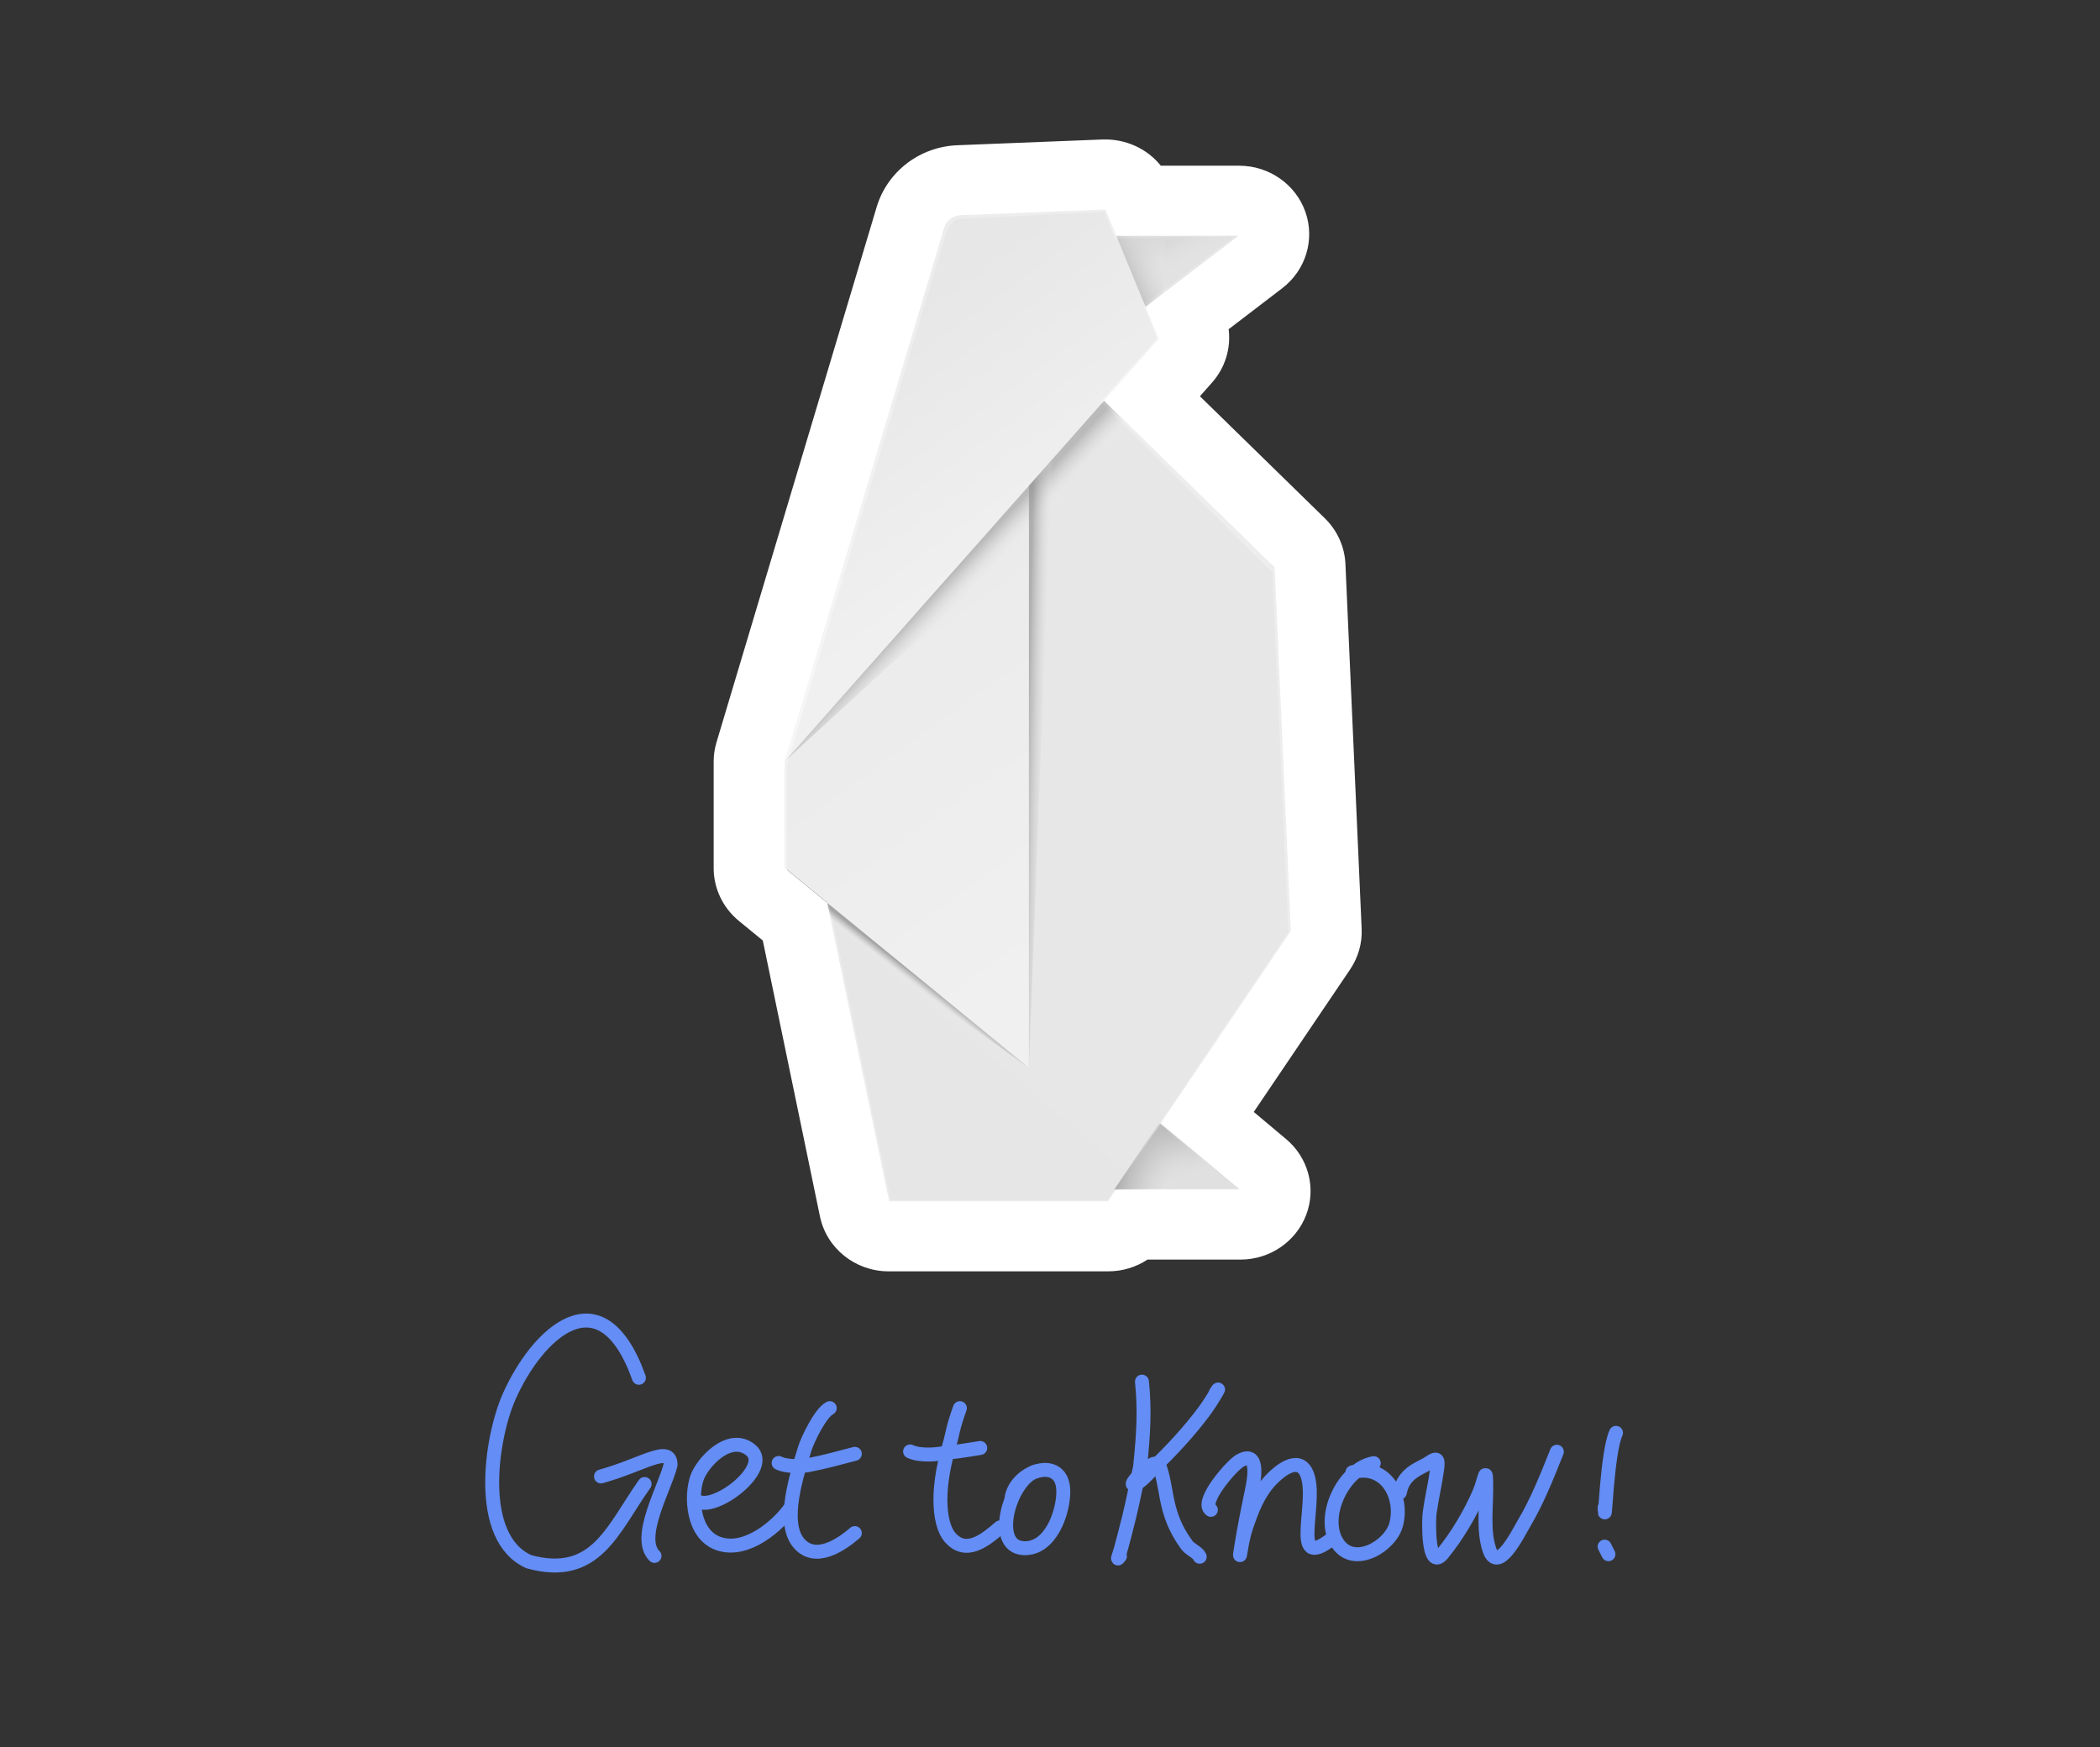 <svg width="256" height="213" viewBox="0 0 256 213" fill="none" xmlns="http://www.w3.org/2000/svg">
<rect x="0" y="0" width="256" height="213" fill="#333333" stroke="none"/>
<path d="M165.991 113.211L164.014 68.748C163.917 66.659 163.026 64.678 161.513 63.198L146.277 48.313L147.753 46.642C149.363 44.828 150.07 42.452 149.778 40.137L156.317 35.135C159.183 32.939 160.318 29.203 159.135 25.837C157.951 22.471 154.706 20.203 151.059 20.203H141.507C139.847 18.126 137.237 16.921 134.443 17.004L116.705 17.708C112.118 17.887 108.166 20.919 106.873 25.228L87.342 90.508C87.11 91.272 87 92.06 87 92.859V105.846C87 108.317 88.122 110.668 90.05 112.256L92.99 114.667L99.956 148.304C100.761 152.195 104.262 155 108.324 155H135.102C136.834 155 138.493 154.487 139.884 153.568H151.217C154.792 153.568 157.988 151.383 159.232 148.113C160.477 144.83 159.488 141.142 156.78 138.874L152.84 135.568L164.588 118.188C165.576 116.72 166.076 114.977 165.991 113.211Z" fill="white"/>
<path d="M141.359 136.903L157.06 113.675L155.108 69.797L134.162 48.968L141.055 41.258L139.371 37.152L150.497 28.832L135.919 29.059L134.625 25.836L117.071 26.683C116.156 26.719 115.485 27.937 115.216 28.796L95.941 93.228V106.048L101.102 110.274L101.212 110.751L108.568 146.309H135.004L135.955 144.889H150.899L141.359 136.892V136.903Z" fill="#26272E"/>
<g opacity="0.97">
<path d="M134.809 145.022H151.143L137.566 133.646L134.809 145.022Z" fill="#E5E5E5"/>
<path d="M150.949 144.989L135.834 145.024L141.311 136.932L150.949 144.989Z" fill="url(#paint0_linear_4132_88797)"/>
<path d="M99.541 103.761L108.386 146.457H135.078L157.366 113.489L155.39 69.169L129.747 44.127L99.541 103.761Z" fill="url(#paint1_linear_4132_88797)"/>
<path d="M131.857 28.738H150.986L136.164 40.066L131.857 28.738Z" fill="#E5E5E5"/>
<path d="M125.427 59.454V130.201L95.637 105.791V92.84L125.427 52.984V59.454Z" fill="url(#paint2_linear_4132_88797)"/>
<path d="M135.176 28.845L150.937 28.762L139.592 37.332L135.176 28.845Z" fill="url(#paint3_linear_4132_88797)"/>
<path d="M136.041 28.771L142.104 28.855L141.738 35.754L139.603 37.437L136.041 28.771Z" fill="url(#paint4_linear_4132_88797)"/>
<path d="M134.577 48.865L138.969 53.15L95.637 92.839L134.577 48.865Z" fill="url(#paint5_linear_4132_88797)"/>
<path d="M125.427 130.199L101.517 113.082L100.846 110.074L125.427 130.199Z" fill="url(#paint6_linear_4132_88797)"/>
<path d="M125.428 59.201L128.209 56.109L125.428 130.198V59.201Z" fill="url(#paint7_linear_4132_88797)"/>
<path d="M141.311 136.932L145.545 140.56L141.519 145.001L135.834 145.024L141.311 136.932Z" fill="url(#paint8_linear_4132_88797)"/>
<path d="M134.76 25.541L141.25 41.309L95.637 92.838L115.107 27.761C115.363 26.89 116.168 26.281 117.095 26.245L134.772 25.541H134.76Z" fill="url(#paint9_linear_4132_88797)"/>
</g>
<path d="M197 174.689C195.882 177.046 195.613 186.938 195.613 183.785" stroke="#648DF5" stroke-width="1.7" stroke-linecap="round"/>
<path d="M196.076 189.485L195.613 188.561" stroke="#648DF5" stroke-width="1.7" stroke-linecap="round"/>
<path d="M170.648 181.965C171.111 179.475 173.216 179.029 174.278 178.292C175.233 177.631 175.352 177.96 175.201 179.078C174.957 180.876 174.526 182.656 174.278 184.46C174.156 185.349 174.029 191.646 175.85 189.431C177.593 187.309 179.273 184.481 180.342 181.965C181.028 180.351 181.179 178.327 181.179 181.487C181.179 183.847 180.807 186.646 181.555 188.918C182.58 192.035 185.107 186.869 185.74 185.809C187.395 183.034 188.591 179.987 189.788 176.994" stroke="#648DF5" stroke-width="1.7" stroke-linecap="round"/>
<path d="M167.467 178.387C163.793 179.017 160.889 185.011 163.092 188.212C165.109 191.143 169.548 188.473 170.212 185.818C171.097 182.279 168.774 178.385 164.867 179.501" stroke="#648DF5" stroke-width="1.7" stroke-linecap="round"/>
<path d="M77.887 167.979C73.264 155.033 65.425 162.662 62.058 170.291C59.823 175.356 58.008 187.529 64.48 190.405C72.649 192.619 74.651 186.474 78.581 180.926" stroke="#648DF5" stroke-width="1.7" stroke-linecap="round"/>
<path d="M73.264 180.004C78.349 178.601 81.745 176.073 81.745 178.601C81.085 181.358 77.527 187.47 79.787 189.696" stroke="#648DF5" stroke-width="1.7" stroke-linecap="round"/>
<path d="M84.946 182.975C87.001 184.446 94.142 179 91.543 176.814C88.944 174.628 85.572 178.353 84.946 180.234C84.201 182.475 84.413 187.148 87.664 188.216C91.153 189.363 95.005 185.776 96.321 183.891" stroke="#648DF5" stroke-width="1.7" stroke-linecap="round"/>
<path d="M101.151 171.678C100.034 172.236 98.438 175.5 98.079 176.706C97.238 179.535 95.179 185.551 97.375 188.129C99.377 190.479 102.489 188.384 104.207 186.911" stroke="#648DF5" stroke-width="1.7" stroke-linecap="round"/>
<path d="M117.017 171.678C116.093 174.221 116.141 174.806 115.782 176.012C113.841 182.544 114.745 186.181 115.782 187.399C117.785 189.749 120.192 187.69 121.91 186.217" stroke="#648DF5" stroke-width="1.7" stroke-linecap="round"/>
<path d="M94.92 178.364C96.122 178.943 98.194 178.695 98.356 178.663C100.709 178.208 101.987 177.826 104.208 177.25" stroke="#648DF5" stroke-width="1.7" stroke-linecap="round"/>
<path d="M110.943 176.956C112.145 177.534 114.217 177.287 114.38 177.255C116.722 176.956 116.953 176.956 119.496 176.535" stroke="#648DF5" stroke-width="1.7" stroke-linecap="round"/>
<path d="M126.574 179.313C123.289 179.807 120.605 188.574 124.795 188.752C128.105 188.893 129.637 184.344 129.623 181.825C129.599 177.29 123.658 179.337 123.297 182.776" stroke="#648DF5" stroke-width="1.7" stroke-linecap="round"/>
<path d="M139.211 168.447C139.536 171.684 139.442 174.458 138.979 178.85C138.152 182.634 138.025 183.65 137.03 187.386C136.82 188.174 136.627 188.957 136.364 189.729C136.193 190.231 136.335 189.946 136.527 189.734" stroke="#648DF5" stroke-width="1.7" stroke-linecap="round"/>
<path d="M148.186 169.853C148.249 169.754 148.723 169.028 148.344 169.673C147.855 170.507 147.342 171.324 146.766 172.1C144.962 174.53 142.866 176.753 140.712 178.874C140.323 179.257 138.811 181.07 138.147 180.99C137.711 180.938 139.493 179.208 139.662 179.082C140.174 178.699 141.09 177.963 141.396 178.861C141.946 180.472 142.071 182.213 142.511 183.857C142.97 185.57 143.632 186.921 144.667 188.347C145.123 188.975 145.978 189.203 146.251 189.797" stroke="#648DF5" stroke-width="1.7" stroke-linecap="round"/>
<path d="M147.612 184.081C146.224 183.144 150.163 178.643 151.146 178.092C153.559 176.739 152.892 180.379 152.617 181.695C152.096 184.192 151.595 186.675 151.213 189.193C151.098 189.953 151.189 189.491 151.255 189.08C151.411 188.113 151.585 187.169 151.898 186.234C152.601 184.133 153.381 182.068 154.91 180.45C156.005 179.292 158.231 177.497 159.234 179.521C160.876 182.834 157.008 191.796 162.325 187.635" stroke="#648DF5" stroke-width="1.7" stroke-linecap="round"/>
<defs>
<linearGradient id="paint0_linear_4132_88797" x1="143.331" y1="144.822" x2="141.477" y2="137.99" gradientUnits="userSpaceOnUse">
<stop stop-color="#F6F6F6" stop-opacity="0"/>
<stop offset="0.5" stop-color="#BEBEBE" stop-opacity="0.31"/>
<stop offset="1" stop-color="#8C8C8C" stop-opacity="0.6"/>
</linearGradient>
<linearGradient id="paint1_linear_4132_88797" x1="148.338" y1="77.334" x2="99.109" y2="135.32" gradientUnits="userSpaceOnUse">
<stop stop-color="#EDEDED"/>
<stop offset="1" stop-color="#EBEBEB"/>
</linearGradient>
<linearGradient id="paint2_linear_4132_88797" x1="135.614" y1="112.535" x2="103.218" y2="67.814" gradientUnits="userSpaceOnUse">
<stop stop-color="#F6F6F6"/>
<stop offset="1" stop-color="#F0F0F0"/>
</linearGradient>
<linearGradient id="paint3_linear_4132_88797" x1="145.387" y1="33.262" x2="141.763" y2="26.843" gradientUnits="userSpaceOnUse">
<stop stop-color="#F6F6F6" stop-opacity="0"/>
<stop offset="0.13" stop-color="#EFEFEF" stop-opacity="0.22"/>
<stop offset="0.29" stop-color="#E8E8E8" stop-opacity="0.46"/>
<stop offset="0.45" stop-color="#E3E3E3" stop-opacity="0.65"/>
<stop offset="0.6" stop-color="#DEDEDE" stop-opacity="0.8"/>
<stop offset="0.75" stop-color="#DBDBDB" stop-opacity="0.91"/>
<stop offset="0.88" stop-color="#D9D9D9" stop-opacity="0.98"/>
<stop offset="1" stop-color="#D9D9D9"/>
</linearGradient>
<linearGradient id="paint4_linear_4132_88797" x1="143.599" y1="30.316" x2="137.751" y2="33.078" gradientUnits="userSpaceOnUse">
<stop stop-color="#F6F6F6" stop-opacity="0"/>
<stop offset="0.1" stop-color="#F3F3F3" stop-opacity="0.05"/>
<stop offset="0.28" stop-color="#EEEEEE" stop-opacity="0.19"/>
<stop offset="0.5" stop-color="#E4E4E4" stop-opacity="0.41"/>
<stop offset="0.77" stop-color="#D8D8D8" stop-opacity="0.71"/>
<stop offset="1" stop-color="#CCCCCC"/>
</linearGradient>
<linearGradient id="paint5_linear_4132_88797" x1="117.616" y1="73.328" x2="115.151" y2="71.031" gradientUnits="userSpaceOnUse">
<stop stop-color="#F6F6F6" stop-opacity="0"/>
<stop offset="1" stop-color="#B3B3B3" stop-opacity="0.8"/>
</linearGradient>
<linearGradient id="paint6_linear_4132_88797" x1="112.351" y1="120.786" x2="112.981" y2="119.977" gradientUnits="userSpaceOnUse">
<stop stop-color="#969696" stop-opacity="0"/>
<stop offset="0.15" stop-color="#969696" stop-opacity="0.04"/>
<stop offset="0.35" stop-color="#969696" stop-opacity="0.15"/>
<stop offset="0.57" stop-color="#979797" stop-opacity="0.34"/>
<stop offset="0.82" stop-color="#989898" stop-opacity="0.59"/>
<stop offset="0.99" stop-color="#999999" stop-opacity="0.8"/>
</linearGradient>
<linearGradient id="paint7_linear_4132_88797" x1="127.788" y1="93.365" x2="125.124" y2="93.302" gradientUnits="userSpaceOnUse">
<stop stop-color="#F6F6F6" stop-opacity="0"/>
<stop offset="0.64" stop-color="#BBBBBB" stop-opacity="0.44"/>
<stop offset="1" stop-color="#999999" stop-opacity="0.7"/>
</linearGradient>
<linearGradient id="paint8_linear_4132_88797" x1="146.175" y1="142.524" x2="137.109" y2="140.495" gradientUnits="userSpaceOnUse">
<stop stop-color="#F6F6F6" stop-opacity="0"/>
<stop offset="0.11" stop-color="#F2F2F2" stop-opacity="0.06"/>
<stop offset="0.3" stop-color="#E7E7E7" stop-opacity="0.21"/>
<stop offset="0.55" stop-color="#D6D6D6" stop-opacity="0.46"/>
<stop offset="0.85" stop-color="#BFBFBF" stop-opacity="0.81"/>
<stop offset="1" stop-color="#B3B3B3"/>
</linearGradient>
<linearGradient id="paint9_linear_4132_88797" x1="121.365" y1="67.342" x2="99.76" y2="37.516" gradientUnits="userSpaceOnUse">
<stop stop-color="#F6F6F6"/>
<stop offset="1" stop-color="#EBEBEB"/>
</linearGradient>
</defs>
</svg>

